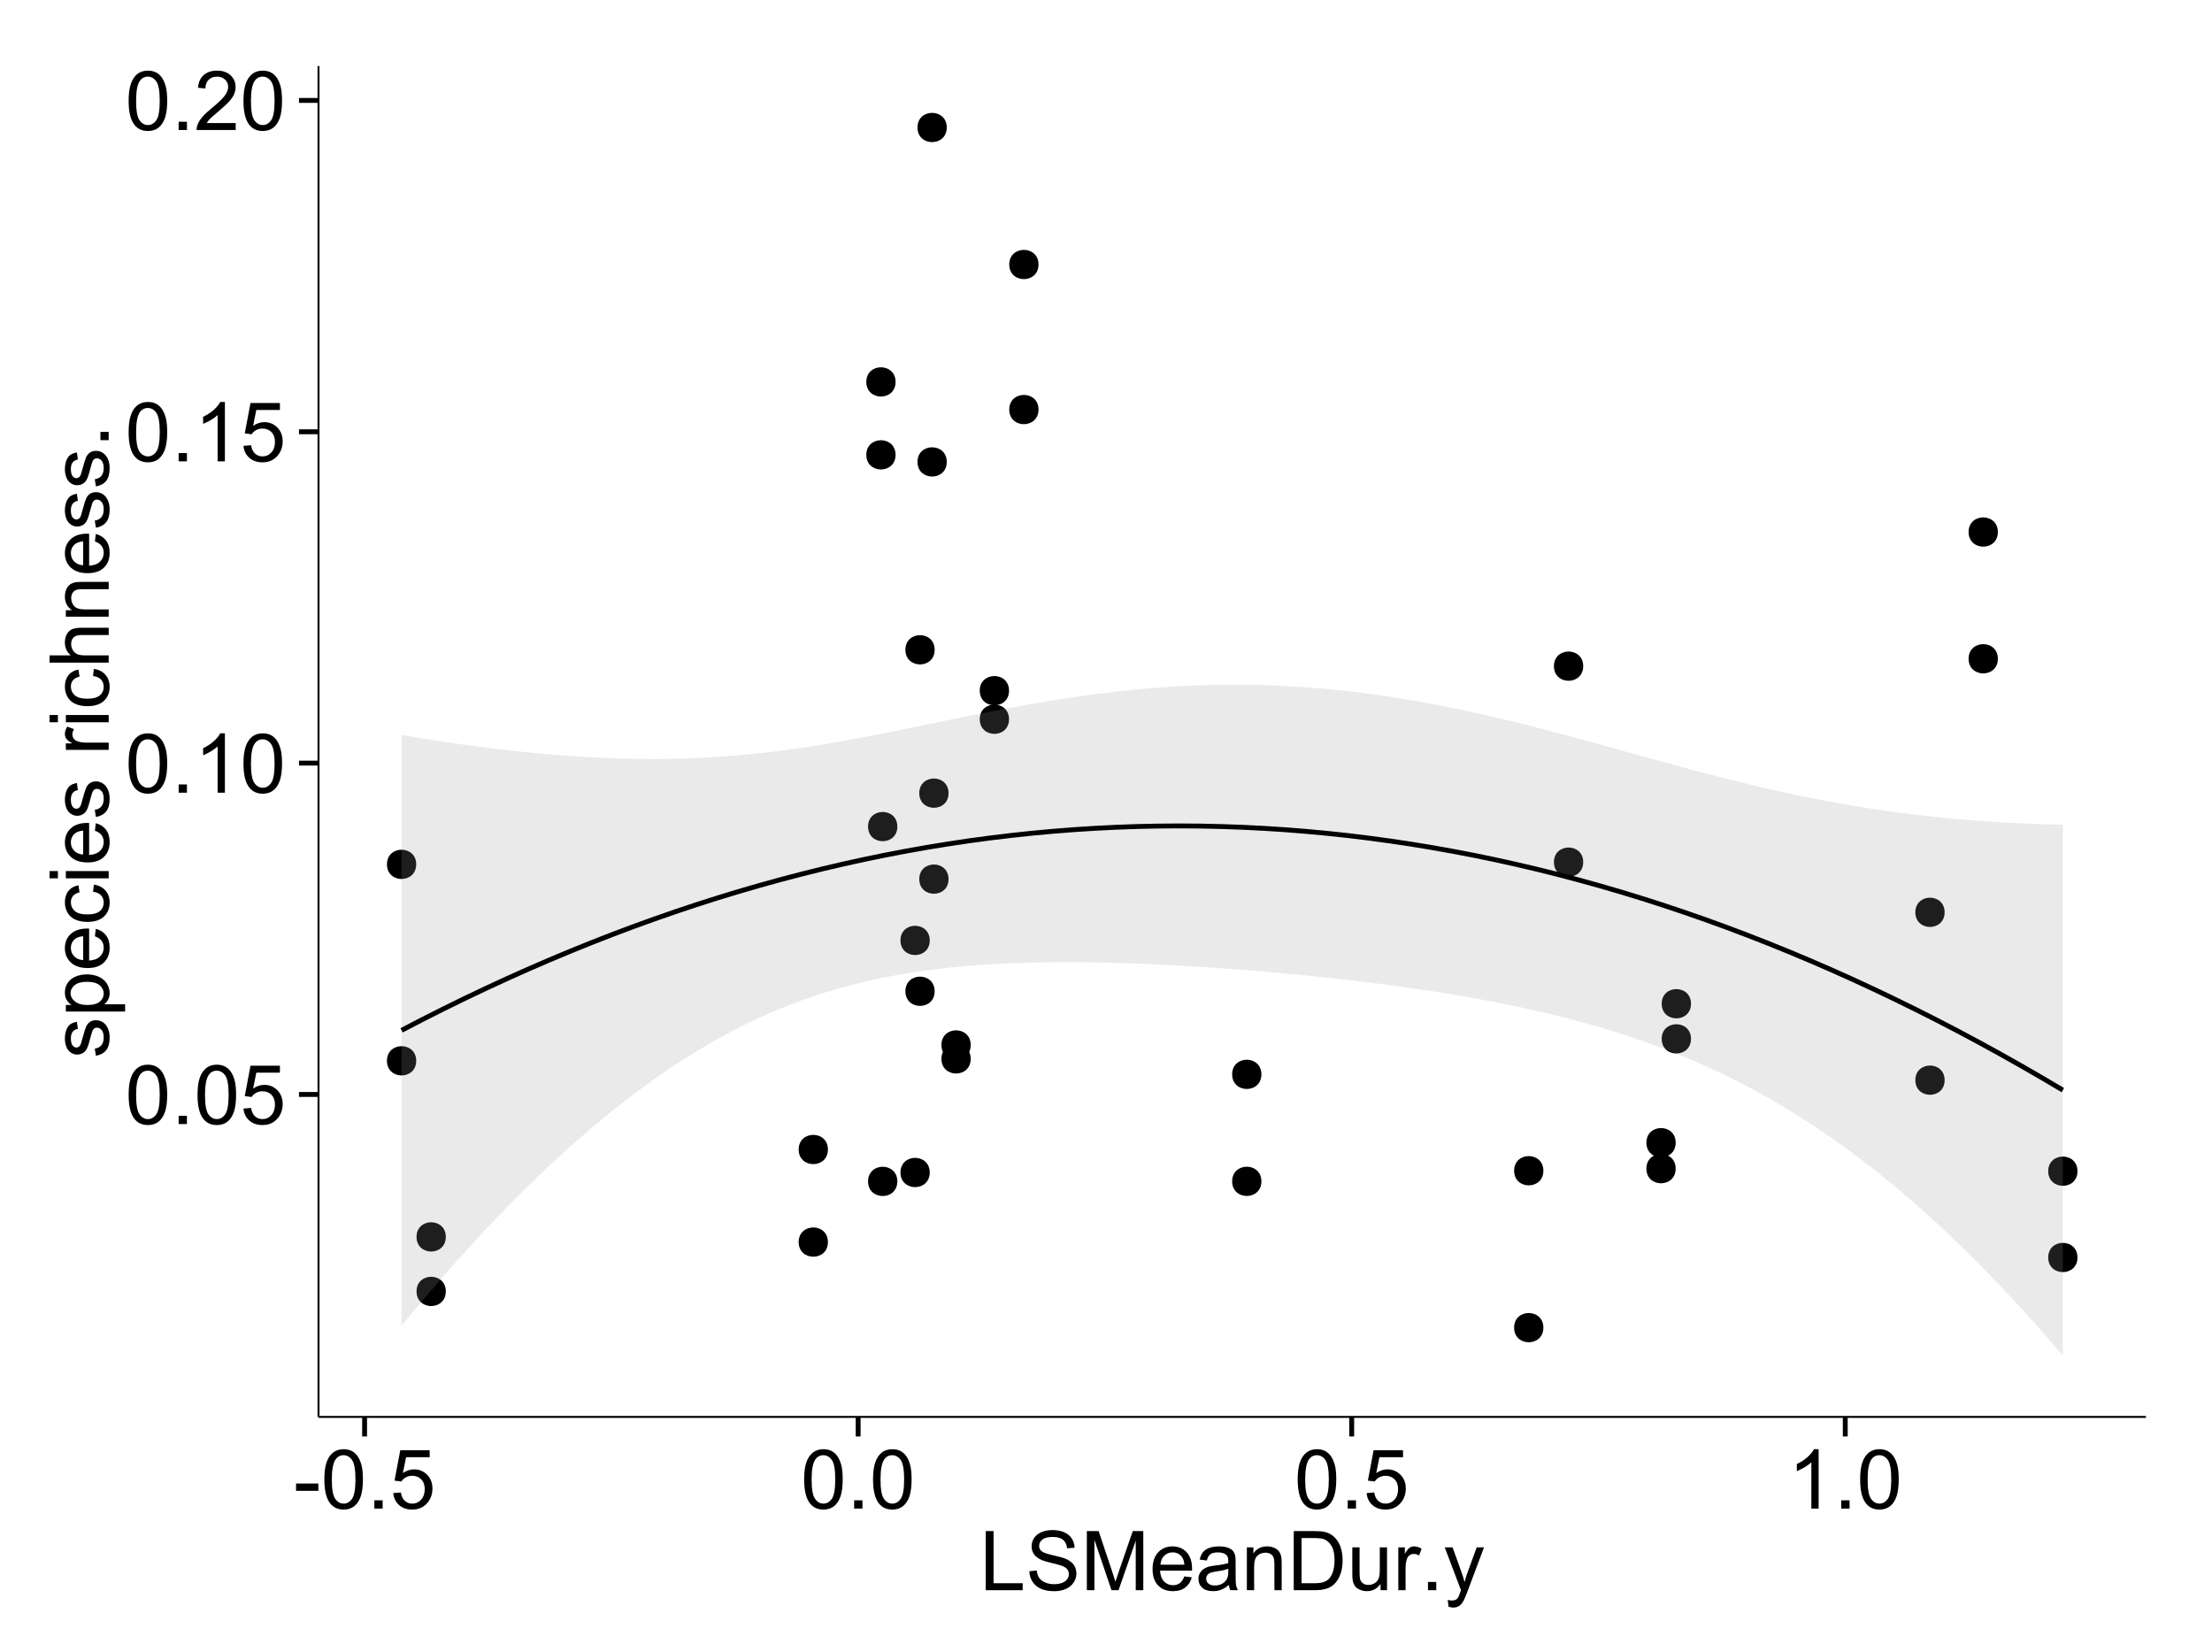 <?xml version="1.0" encoding="UTF-8"?>
<svg xmlns="http://www.w3.org/2000/svg" xmlns:xlink="http://www.w3.org/1999/xlink" width="482pt" height="360pt" viewBox="0 0 482 360" version="1.1">
<defs>
<g>
<symbol overflow="visible" id="glyph0-0">
<path style="stroke:none;" d="M 0.746 -6.355 C 0.742 -7.875 0.898 -9.102 1.215 -10.031 C 1.527 -10.961 1.996 -11.676 2.613 -12.18 C 3.23 -12.684 4.008 -12.938 4.949 -12.938 C 5.637 -12.938 6.242 -12.797 6.766 -12.52 C 7.285 -12.238 7.715 -11.836 8.059 -11.316 C 8.395 -10.789 8.664 -10.152 8.859 -9.398 C 9.051 -8.645 9.145 -7.629 9.148 -6.355 C 9.145 -4.84 8.992 -3.617 8.684 -2.691 C 8.371 -1.762 7.906 -1.047 7.289 -0.539 C 6.672 -0.035 5.891 0.215 4.949 0.219 C 3.703 0.215 2.727 -0.227 2.023 -1.117 C 1.168 -2.188 0.742 -3.934 0.746 -6.355 Z M 2.375 -6.355 C 2.371 -4.234 2.621 -2.824 3.117 -2.129 C 3.609 -1.426 4.219 -1.078 4.949 -1.082 C 5.672 -1.078 6.281 -1.43 6.781 -2.137 C 7.273 -2.836 7.523 -4.242 7.523 -6.355 C 7.523 -8.473 7.273 -9.883 6.781 -10.582 C 6.281 -11.277 5.664 -11.625 4.93 -11.629 C 4.199 -11.625 3.621 -11.316 3.191 -10.703 C 2.645 -9.918 2.371 -8.469 2.375 -6.355 Z M 2.375 -6.355 "/>
</symbol>
<symbol overflow="visible" id="glyph0-1">
<path style="stroke:none;" d="M 1.633 0 L 1.633 -1.801 L 3.438 -1.801 L 3.438 0 Z M 1.633 0 "/>
</symbol>
<symbol overflow="visible" id="glyph0-2">
<path style="stroke:none;" d="M 0.746 -3.375 L 2.406 -3.516 C 2.527 -2.707 2.812 -2.098 3.266 -1.691 C 3.711 -1.281 4.254 -1.078 4.887 -1.082 C 5.648 -1.078 6.293 -1.363 6.82 -1.941 C 7.344 -2.512 7.605 -3.273 7.609 -4.227 C 7.605 -5.125 7.352 -5.84 6.848 -6.363 C 6.34 -6.883 5.676 -7.141 4.859 -7.145 C 4.344 -7.141 3.887 -7.027 3.48 -6.797 C 3.07 -6.566 2.746 -6.266 2.516 -5.898 L 1.027 -6.09 L 2.277 -12.711 L 8.684 -12.711 L 8.684 -11.195 L 3.543 -11.195 L 2.848 -7.734 C 3.621 -8.273 4.43 -8.543 5.281 -8.543 C 6.402 -8.543 7.352 -8.152 8.129 -7.371 C 8.898 -6.59 9.285 -5.586 9.289 -4.367 C 9.285 -3.195 8.945 -2.188 8.27 -1.344 C 7.441 -0.301 6.316 0.215 4.887 0.219 C 3.715 0.215 2.758 -0.109 2.016 -0.766 C 1.273 -1.418 0.848 -2.289 0.746 -3.375 Z M 0.746 -3.375 "/>
</symbol>
<symbol overflow="visible" id="glyph0-3">
<path style="stroke:none;" d="M 6.707 0 L 5.125 0 L 5.125 -10.082 C 4.742 -9.715 4.242 -9.352 3.625 -8.988 C 3.004 -8.625 2.449 -8.352 1.961 -8.172 L 1.961 -9.703 C 2.844 -10.117 3.617 -10.621 4.281 -11.215 C 4.941 -11.805 5.41 -12.379 5.688 -12.938 L 6.707 -12.938 Z M 6.707 0 "/>
</symbol>
<symbol overflow="visible" id="glyph0-4">
<path style="stroke:none;" d="M 9.062 -1.52 L 9.062 0 L 0.547 0 C 0.531 -0.379 0.594 -0.742 0.73 -1.098 C 0.945 -1.676 1.293 -2.25 1.77 -2.812 C 2.246 -3.375 2.934 -4.023 3.84 -4.766 C 5.238 -5.906 6.188 -6.816 6.68 -7.492 C 7.172 -8.16 7.418 -8.793 7.418 -9.395 C 7.418 -10.02 7.191 -10.551 6.746 -10.98 C 6.293 -11.41 5.711 -11.625 4.992 -11.629 C 4.23 -11.625 3.621 -11.395 3.164 -10.941 C 2.703 -10.48 2.469 -9.848 2.469 -9.043 L 0.844 -9.211 C 0.953 -10.422 1.371 -11.344 2.102 -11.984 C 2.824 -12.617 3.801 -12.938 5.027 -12.938 C 6.262 -12.938 7.238 -12.594 7.961 -11.91 C 8.68 -11.223 9.039 -10.371 9.043 -9.359 C 9.039 -8.84 8.934 -8.336 8.727 -7.84 C 8.512 -7.34 8.164 -6.812 7.676 -6.266 C 7.188 -5.711 6.375 -4.957 5.238 -4 C 4.285 -3.199 3.676 -2.66 3.41 -2.379 C 3.141 -2.094 2.918 -1.805 2.742 -1.52 Z M 9.062 -1.52 "/>
</symbol>
<symbol overflow="visible" id="glyph0-5">
<path style="stroke:none;" d="M 0.57 -3.867 L 0.57 -5.457 L 5.43 -5.457 L 5.43 -3.867 Z M 0.57 -3.867 "/>
</symbol>
<symbol overflow="visible" id="glyph0-6">
<path style="stroke:none;" d="M 1.32 0 L 1.32 -12.883 L 3.023 -12.883 L 3.023 -1.52 L 9.367 -1.52 L 9.367 0 Z M 1.32 0 "/>
</symbol>
<symbol overflow="visible" id="glyph0-7">
<path style="stroke:none;" d="M 0.809 -4.141 L 2.418 -4.281 C 2.492 -3.633 2.668 -3.102 2.949 -2.691 C 3.223 -2.277 3.656 -1.945 4.246 -1.691 C 4.828 -1.434 5.488 -1.305 6.223 -1.309 C 6.871 -1.305 7.445 -1.402 7.945 -1.598 C 8.441 -1.789 8.809 -2.055 9.055 -2.395 C 9.297 -2.727 9.422 -3.094 9.422 -3.5 C 9.422 -3.898 9.305 -4.25 9.07 -4.555 C 8.836 -4.852 8.449 -5.105 7.91 -5.316 C 7.562 -5.449 6.797 -5.66 5.613 -5.945 C 4.43 -6.227 3.602 -6.496 3.129 -6.75 C 2.512 -7.07 2.051 -7.469 1.754 -7.949 C 1.449 -8.422 1.301 -8.957 1.301 -9.555 C 1.301 -10.203 1.484 -10.812 1.852 -11.379 C 2.219 -11.941 2.758 -12.367 3.469 -12.664 C 4.18 -12.953 4.969 -13.102 5.836 -13.105 C 6.789 -13.102 7.629 -12.945 8.363 -12.641 C 9.09 -12.328 9.652 -11.879 10.043 -11.285 C 10.434 -10.688 10.645 -10.008 10.68 -9.254 L 9.043 -9.133 C 8.953 -9.941 8.656 -10.555 8.152 -10.977 C 7.641 -11.391 6.895 -11.602 5.906 -11.602 C 4.875 -11.602 4.121 -11.41 3.652 -11.035 C 3.176 -10.652 2.941 -10.199 2.945 -9.668 C 2.941 -9.203 3.109 -8.82 3.445 -8.523 C 3.773 -8.223 4.629 -7.918 6.016 -7.605 C 7.398 -7.293 8.348 -7.02 8.867 -6.785 C 9.613 -6.438 10.168 -5.996 10.527 -5.469 C 10.883 -4.938 11.062 -4.328 11.066 -3.641 C 11.062 -2.949 10.867 -2.305 10.477 -1.699 C 10.082 -1.09 9.516 -0.617 8.781 -0.285 C 8.043 0.051 7.215 0.215 6.301 0.219 C 5.133 0.215 4.156 0.051 3.371 -0.289 C 2.578 -0.625 1.961 -1.137 1.516 -1.824 C 1.066 -2.504 0.832 -3.277 0.809 -4.141 Z M 0.809 -4.141 "/>
</symbol>
<symbol overflow="visible" id="glyph0-8">
<path style="stroke:none;" d="M 1.336 0 L 1.336 -12.883 L 3.902 -12.883 L 6.953 -3.762 C 7.23 -2.91 7.434 -2.273 7.566 -1.855 C 7.711 -2.32 7.941 -3.008 8.254 -3.922 L 11.336 -12.883 L 13.633 -12.883 L 13.633 0 L 11.988 0 L 11.988 -10.785 L 8.242 0 L 6.707 0 L 2.98 -10.969 L 2.98 0 Z M 1.336 0 "/>
</symbol>
<symbol overflow="visible" id="glyph0-9">
<path style="stroke:none;" d="M 7.578 -3.008 L 9.211 -2.805 C 8.953 -1.848 8.473 -1.105 7.777 -0.578 C 7.078 -0.051 6.188 0.211 5.105 0.211 C 3.738 0.211 2.656 -0.207 1.859 -1.051 C 1.055 -1.887 0.656 -3.066 0.66 -4.586 C 0.656 -6.156 1.059 -7.375 1.871 -8.246 C 2.676 -9.109 3.727 -9.543 5.02 -9.547 C 6.266 -9.543 7.285 -9.117 8.078 -8.27 C 8.867 -7.418 9.262 -6.223 9.266 -4.684 C 9.262 -4.586 9.258 -4.445 9.254 -4.262 L 2.293 -4.262 C 2.348 -3.234 2.641 -2.449 3.164 -1.906 C 3.684 -1.359 4.332 -1.09 5.117 -1.09 C 5.691 -1.09 6.188 -1.242 6.598 -1.547 C 7.008 -1.852 7.332 -2.336 7.578 -3.008 Z M 2.383 -5.562 L 7.594 -5.562 C 7.523 -6.344 7.324 -6.934 6.996 -7.328 C 6.492 -7.934 5.836 -8.238 5.035 -8.242 C 4.305 -8.238 3.695 -7.996 3.203 -7.512 C 2.707 -7.027 2.434 -6.375 2.383 -5.562 Z M 2.383 -5.562 "/>
</symbol>
<symbol overflow="visible" id="glyph0-10">
<path style="stroke:none;" d="M 7.277 -1.152 C 6.691 -0.652 6.125 -0.301 5.586 -0.098 C 5.039 0.109 4.457 0.211 3.84 0.211 C 2.812 0.211 2.027 -0.039 1.477 -0.539 C 0.922 -1.039 0.645 -1.68 0.648 -2.461 C 0.645 -2.918 0.75 -3.336 0.961 -3.715 C 1.168 -4.09 1.438 -4.391 1.777 -4.621 C 2.113 -4.848 2.496 -5.02 2.918 -5.141 C 3.227 -5.219 3.695 -5.301 4.324 -5.379 C 5.602 -5.531 6.539 -5.711 7.145 -5.922 C 7.148 -6.137 7.152 -6.273 7.156 -6.336 C 7.152 -6.977 7.004 -7.434 6.707 -7.699 C 6.301 -8.055 5.699 -8.23 4.906 -8.234 C 4.156 -8.23 3.609 -8.102 3.258 -7.844 C 2.902 -7.582 2.637 -7.121 2.469 -6.461 L 0.922 -6.672 C 1.059 -7.332 1.293 -7.867 1.617 -8.273 C 1.938 -8.68 2.402 -8.992 3.016 -9.215 C 3.621 -9.434 4.328 -9.543 5.133 -9.547 C 5.93 -9.543 6.574 -9.449 7.074 -9.266 C 7.566 -9.074 7.934 -8.84 8.172 -8.555 C 8.402 -8.27 8.566 -7.91 8.664 -7.48 C 8.715 -7.207 8.742 -6.719 8.746 -6.02 L 8.746 -3.91 C 8.742 -2.434 8.773 -1.504 8.844 -1.117 C 8.906 -0.727 9.043 -0.355 9.246 0 L 7.594 0 C 7.43 -0.328 7.324 -0.711 7.277 -1.152 Z M 7.145 -4.684 C 6.566 -4.445 5.707 -4.246 4.562 -4.086 C 3.91 -3.988 3.449 -3.883 3.18 -3.77 C 2.91 -3.648 2.703 -3.477 2.555 -3.254 C 2.406 -3.027 2.332 -2.777 2.336 -2.504 C 2.332 -2.078 2.492 -1.727 2.816 -1.449 C 3.133 -1.164 3.602 -1.023 4.219 -1.027 C 4.828 -1.023 5.367 -1.156 5.844 -1.426 C 6.312 -1.691 6.664 -2.059 6.891 -2.523 C 7.059 -2.879 7.141 -3.406 7.145 -4.105 Z M 7.145 -4.684 "/>
</symbol>
<symbol overflow="visible" id="glyph0-11">
<path style="stroke:none;" d="M 1.188 0 L 1.188 -9.336 L 2.609 -9.336 L 2.609 -8.008 C 3.293 -9.031 4.285 -9.543 5.582 -9.547 C 6.141 -9.543 6.656 -9.441 7.133 -9.242 C 7.602 -9.035 7.957 -8.77 8.191 -8.445 C 8.426 -8.113 8.59 -7.727 8.684 -7.277 C 8.742 -6.98 8.77 -6.465 8.773 -5.738 L 8.773 0 L 7.188 0 L 7.188 -5.68 C 7.184 -6.32 7.121 -6.801 7.004 -7.121 C 6.879 -7.438 6.66 -7.695 6.348 -7.887 C 6.031 -8.074 5.664 -8.168 5.246 -8.172 C 4.566 -8.168 3.984 -7.953 3.5 -7.531 C 3.008 -7.102 2.766 -6.293 2.77 -5.098 L 2.77 0 Z M 1.188 0 "/>
</symbol>
<symbol overflow="visible" id="glyph0-12">
<path style="stroke:none;" d="M 1.391 0 L 1.391 -12.883 L 5.828 -12.883 C 6.824 -12.879 7.59 -12.816 8.121 -12.699 C 8.855 -12.527 9.484 -12.223 10.012 -11.777 C 10.688 -11.199 11.195 -10.465 11.535 -9.574 C 11.867 -8.68 12.035 -7.656 12.039 -6.512 C 12.035 -5.531 11.922 -4.664 11.695 -3.91 C 11.469 -3.152 11.176 -2.527 10.816 -2.035 C 10.457 -1.535 10.066 -1.145 9.645 -0.863 C 9.219 -0.574 8.703 -0.359 8.105 -0.219 C 7.504 -0.07 6.816 0 6.039 0 Z M 3.094 -1.52 L 5.844 -1.52 C 6.688 -1.516 7.355 -1.598 7.844 -1.758 C 8.324 -1.914 8.711 -2.137 9 -2.426 C 9.402 -2.828 9.715 -3.371 9.941 -4.055 C 10.164 -4.734 10.277 -5.562 10.281 -6.539 C 10.277 -7.887 10.055 -8.922 9.617 -9.645 C 9.172 -10.367 8.637 -10.852 8.008 -11.102 C 7.547 -11.273 6.812 -11.359 5.801 -11.363 L 3.094 -11.363 Z M 3.094 -1.52 "/>
</symbol>
<symbol overflow="visible" id="glyph0-13">
<path style="stroke:none;" d="M 7.305 0 L 7.305 -1.371 C 6.574 -0.316 5.586 0.211 4.344 0.211 C 3.789 0.211 3.273 0.105 2.797 -0.105 C 2.316 -0.316 1.965 -0.578 1.734 -0.898 C 1.504 -1.215 1.34 -1.609 1.25 -2.074 C 1.18 -2.383 1.148 -2.875 1.152 -3.551 L 1.152 -9.336 L 2.734 -9.336 L 2.734 -4.156 C 2.73 -3.328 2.762 -2.773 2.828 -2.488 C 2.926 -2.07 3.137 -1.742 3.461 -1.508 C 3.781 -1.266 4.18 -1.148 4.656 -1.152 C 5.129 -1.148 5.574 -1.27 5.992 -1.516 C 6.406 -1.758 6.699 -2.09 6.875 -2.508 C 7.047 -2.926 7.137 -3.531 7.137 -4.332 L 7.137 -9.336 L 8.719 -9.336 L 8.719 0 Z M 7.305 0 "/>
</symbol>
<symbol overflow="visible" id="glyph0-14">
<path style="stroke:none;" d="M 1.168 0 L 1.168 -9.336 L 2.594 -9.336 L 2.594 -7.918 C 2.953 -8.578 3.289 -9.016 3.598 -9.23 C 3.906 -9.438 4.242 -9.543 4.613 -9.547 C 5.145 -9.543 5.688 -9.375 6.242 -9.035 L 5.695 -7.566 C 5.309 -7.793 4.922 -7.91 4.535 -7.91 C 4.188 -7.91 3.875 -7.805 3.602 -7.598 C 3.324 -7.387 3.129 -7.098 3.016 -6.734 C 2.836 -6.168 2.746 -5.555 2.75 -4.887 L 2.75 0 Z M 1.168 0 "/>
</symbol>
<symbol overflow="visible" id="glyph0-15">
<path style="stroke:none;" d="M 1.117 3.594 L 0.941 2.109 C 1.285 2.203 1.586 2.25 1.844 2.25 C 2.195 2.25 2.477 2.191 2.691 2.074 C 2.898 1.957 3.07 1.793 3.207 1.582 C 3.305 1.422 3.469 1.027 3.691 0.406 C 3.719 0.312 3.766 0.184 3.832 0.016 L 0.289 -9.336 L 1.996 -9.336 L 3.938 -3.93 C 4.188 -3.238 4.41 -2.516 4.613 -1.766 C 4.793 -2.488 5.012 -3.199 5.266 -3.895 L 7.258 -9.336 L 8.844 -9.336 L 5.289 0.156 C 4.906 1.18 4.609 1.887 4.402 2.277 C 4.117 2.797 3.797 3.18 3.434 3.422 C 3.07 3.664 2.637 3.785 2.137 3.789 C 1.828 3.785 1.488 3.719 1.117 3.594 Z M 1.117 3.594 "/>
</symbol>
<symbol overflow="visible" id="glyph1-0">
<path style="stroke:none;" d="M -2.785 -0.555 L -3.031 -2.117 C -2.402 -2.203 -1.922 -2.449 -1.59 -2.852 C -1.254 -3.25 -1.09 -3.812 -1.09 -4.535 C -1.09 -5.262 -1.234 -5.801 -1.531 -6.152 C -1.824 -6.504 -2.172 -6.68 -2.574 -6.68 C -2.926 -6.68 -3.207 -6.523 -3.418 -6.215 C -3.555 -5.996 -3.734 -5.457 -3.953 -4.598 C -4.246 -3.434 -4.5 -2.629 -4.715 -2.184 C -4.926 -1.734 -5.223 -1.395 -5.602 -1.164 C -5.98 -0.93 -6.398 -0.812 -6.855 -0.816 C -7.27 -0.812 -7.652 -0.91 -8.012 -1.102 C -8.363 -1.293 -8.66 -1.551 -8.895 -1.883 C -9.074 -2.125 -9.227 -2.461 -9.355 -2.887 C -9.48 -3.309 -9.543 -3.766 -9.547 -4.254 C -9.543 -4.984 -9.438 -5.625 -9.23 -6.184 C -9.016 -6.734 -8.73 -7.145 -8.371 -7.41 C -8.008 -7.672 -7.527 -7.852 -6.926 -7.953 L -6.715 -6.406 C -7.195 -6.332 -7.57 -6.129 -7.84 -5.797 C -8.105 -5.457 -8.238 -4.98 -8.242 -4.367 C -8.238 -3.637 -8.117 -3.121 -7.883 -2.812 C -7.641 -2.5 -7.359 -2.344 -7.039 -2.348 C -6.832 -2.344 -6.648 -2.406 -6.484 -2.539 C -6.312 -2.664 -6.172 -2.867 -6.062 -3.148 C -6.004 -3.301 -5.871 -3.766 -5.66 -4.543 C -5.359 -5.66 -5.113 -6.441 -4.926 -6.887 C -4.734 -7.324 -4.457 -7.672 -4.094 -7.926 C -3.73 -8.176 -3.281 -8.301 -2.742 -8.305 C -2.211 -8.301 -1.711 -8.148 -1.25 -7.844 C -0.781 -7.535 -0.422 -7.09 -0.172 -6.512 C 0.086 -5.926 0.211 -5.27 0.211 -4.543 C 0.211 -3.328 -0.039 -2.406 -0.543 -1.77 C -1.047 -1.133 -1.793 -0.727 -2.785 -0.555 Z M -2.785 -0.555 "/>
</symbol>
<symbol overflow="visible" id="glyph1-1">
<path style="stroke:none;" d="M 3.578 -1.188 L -9.336 -1.188 L -9.336 -2.629 L -8.121 -2.629 C -8.594 -2.965 -8.949 -3.348 -9.188 -3.777 C -9.426 -4.203 -9.543 -4.723 -9.547 -5.336 C -9.543 -6.129 -9.34 -6.832 -8.93 -7.445 C -8.516 -8.051 -7.934 -8.512 -7.191 -8.824 C -6.441 -9.133 -5.625 -9.285 -4.738 -9.289 C -3.781 -9.285 -2.922 -9.113 -2.156 -8.773 C -1.391 -8.43 -0.805 -7.934 -0.398 -7.281 C 0.008 -6.625 0.211 -5.938 0.211 -5.219 C 0.211 -4.691 0.102 -4.219 -0.121 -3.801 C -0.344 -3.379 -0.625 -3.035 -0.965 -2.77 L 3.578 -2.77 Z M -4.613 -2.621 C -3.41 -2.613 -2.523 -2.855 -1.949 -3.348 C -1.375 -3.832 -1.09 -4.422 -1.09 -5.117 C -1.09 -5.816 -1.387 -6.418 -1.98 -6.922 C -2.574 -7.418 -3.496 -7.668 -4.746 -7.672 C -5.934 -7.668 -6.824 -7.426 -7.418 -6.938 C -8.008 -6.449 -8.301 -5.863 -8.305 -5.188 C -8.301 -4.508 -7.988 -3.914 -7.359 -3.398 C -6.727 -2.879 -5.809 -2.617 -4.613 -2.621 Z M -4.613 -2.621 "/>
</symbol>
<symbol overflow="visible" id="glyph1-2">
<path style="stroke:none;" d="M -3.004 -7.578 L -2.805 -9.211 C -1.848 -8.953 -1.105 -8.473 -0.578 -7.777 C -0.051 -7.078 0.211 -6.188 0.211 -5.105 C 0.211 -3.738 -0.207 -2.656 -1.051 -1.859 C -1.887 -1.055 -3.066 -0.656 -4.586 -0.66 C -6.156 -0.656 -7.375 -1.059 -8.246 -1.871 C -9.109 -2.676 -9.543 -3.727 -9.547 -5.02 C -9.543 -6.266 -9.117 -7.285 -8.27 -8.078 C -7.418 -8.867 -6.223 -9.262 -4.684 -9.266 C -4.586 -9.262 -4.445 -9.258 -4.262 -9.254 L -4.262 -2.293 C -3.234 -2.348 -2.449 -2.641 -1.906 -3.164 C -1.359 -3.684 -1.09 -4.332 -1.09 -5.117 C -1.09 -5.691 -1.242 -6.188 -1.547 -6.598 C -1.852 -7.008 -2.336 -7.332 -3.004 -7.578 Z M -5.562 -2.383 L -5.562 -7.594 C -6.344 -7.523 -6.934 -7.324 -7.328 -6.996 C -7.934 -6.492 -8.238 -5.836 -8.242 -5.035 C -8.238 -4.305 -7.996 -3.695 -7.512 -3.203 C -7.027 -2.707 -6.375 -2.434 -5.562 -2.383 Z M -5.562 -2.383 "/>
</symbol>
<symbol overflow="visible" id="glyph1-3">
<path style="stroke:none;" d="M -3.418 -7.277 L -3.215 -8.832 C -2.141 -8.66 -1.301 -8.227 -0.699 -7.527 C -0.09 -6.824 0.211 -5.965 0.211 -4.949 C 0.211 -3.668 -0.203 -2.641 -1.039 -1.867 C -1.871 -1.09 -3.07 -0.703 -4.633 -0.703 C -5.637 -0.703 -6.52 -0.867 -7.277 -1.203 C -8.031 -1.535 -8.598 -2.047 -8.977 -2.73 C -9.355 -3.41 -9.543 -4.152 -9.547 -4.957 C -9.543 -5.969 -9.289 -6.797 -8.777 -7.441 C -8.262 -8.086 -7.531 -8.5 -6.59 -8.684 L -6.355 -7.145 C -6.98 -6.996 -7.453 -6.738 -7.77 -6.367 C -8.082 -5.992 -8.238 -5.543 -8.242 -5.02 C -8.238 -4.219 -7.953 -3.57 -7.387 -3.074 C -6.812 -2.574 -5.91 -2.324 -4.676 -2.328 C -3.422 -2.324 -2.508 -2.566 -1.941 -3.047 C -1.371 -3.527 -1.09 -4.152 -1.09 -4.93 C -1.09 -5.547 -1.277 -6.066 -1.66 -6.484 C -2.035 -6.898 -2.621 -7.164 -3.418 -7.277 Z M -3.418 -7.277 "/>
</symbol>
<symbol overflow="visible" id="glyph1-4">
<path style="stroke:none;" d="M -11.066 -1.195 L -12.883 -1.195 L -12.883 -2.777 L -11.066 -2.777 Z M 0 -1.195 L -9.336 -1.195 L -9.336 -2.777 L 0 -2.777 Z M 0 -1.195 "/>
</symbol>
<symbol overflow="visible" id="glyph1-5">
<path style="stroke:none;" d=""/>
</symbol>
<symbol overflow="visible" id="glyph1-6">
<path style="stroke:none;" d="M 0 -1.168 L -9.336 -1.168 L -9.336 -2.594 L -7.918 -2.594 C -8.578 -2.953 -9.016 -3.289 -9.23 -3.598 C -9.438 -3.906 -9.543 -4.242 -9.547 -4.613 C -9.543 -5.145 -9.375 -5.688 -9.035 -6.242 L -7.566 -5.695 C -7.793 -5.309 -7.91 -4.922 -7.91 -4.535 C -7.91 -4.188 -7.805 -3.875 -7.598 -3.602 C -7.387 -3.324 -7.098 -3.129 -6.734 -3.016 C -6.168 -2.836 -5.555 -2.746 -4.887 -2.75 L 0 -2.75 Z M 0 -1.168 "/>
</symbol>
<symbol overflow="visible" id="glyph1-7">
<path style="stroke:none;" d="M 0 -1.188 L -12.883 -1.188 L -12.883 -2.77 L -8.262 -2.77 C -9.117 -3.504 -9.543 -4.434 -9.547 -5.562 C -9.543 -6.25 -9.406 -6.852 -9.137 -7.363 C -8.859 -7.871 -8.484 -8.234 -8.004 -8.457 C -7.523 -8.676 -6.824 -8.789 -5.914 -8.789 L 0 -8.789 L 0 -7.207 L -5.914 -7.207 C -6.703 -7.207 -7.281 -7.035 -7.641 -6.691 C -8 -6.348 -8.18 -5.863 -8.184 -5.238 C -8.18 -4.77 -8.059 -4.328 -7.816 -3.914 C -7.574 -3.5 -7.242 -3.203 -6.828 -3.031 C -6.406 -2.852 -5.832 -2.766 -5.105 -2.77 L 0 -2.77 Z M 0 -1.188 "/>
</symbol>
<symbol overflow="visible" id="glyph1-8">
<path style="stroke:none;" d="M 0 -1.188 L -9.336 -1.188 L -9.336 -2.609 L -8.008 -2.609 C -9.031 -3.293 -9.543 -4.285 -9.547 -5.582 C -9.543 -6.141 -9.441 -6.656 -9.242 -7.133 C -9.035 -7.602 -8.77 -7.957 -8.445 -8.191 C -8.113 -8.426 -7.727 -8.59 -7.277 -8.684 C -6.98 -8.742 -6.465 -8.77 -5.738 -8.773 L 0 -8.773 L 0 -7.188 L -5.68 -7.188 C -6.32 -7.184 -6.801 -7.121 -7.121 -7.004 C -7.438 -6.879 -7.695 -6.66 -7.887 -6.348 C -8.074 -6.031 -8.168 -5.664 -8.172 -5.246 C -8.168 -4.57 -7.953 -3.992 -7.531 -3.504 C -7.102 -3.012 -6.293 -2.766 -5.098 -2.77 L 0 -2.77 Z M 0 -1.188 "/>
</symbol>
<symbol overflow="visible" id="glyph1-9">
<path style="stroke:none;" d="M 0 -1.633 L -1.801 -1.633 L -1.801 -3.438 L 0 -3.438 Z M 0 -1.633 "/>
</symbol>
</g>
<clipPath id="clip1">
  <path d="M 69.406 14.398 L 468.602 14.398 L 468.602 309.734 L 69.406 309.734 Z M 69.406 14.398 "/>
</clipPath>
</defs>
<g id="surface5281">
<rect x="0" y="0" width="482" height="360" style="fill:rgb(100%,100%,100%);fill-opacity:1;stroke:none;"/>
<rect x="0" y="0" width="482" height="360" style="fill:rgb(100%,100%,100%);fill-opacity:1;stroke:none;"/>
<path style="fill:none;stroke-width:1.063;stroke-linecap:round;stroke-linejoin:round;stroke:rgb(100%,100%,100%);stroke-opacity:1;stroke-miterlimit:10;" d="M 0 360 L 482 360 L 482 0 L 0 0 Z M 0 360 "/>
<g clip-path="url(#clip1)" clip-rule="nonzero">
<path style=" stroke:none;fill-rule:nonzero;fill:rgb(100%,100%,100%);fill-opacity:1;" d="M 69.406 308.734 L 467.602 308.734 L 467.602 14.398 L 69.406 14.398 Z M 69.406 308.734 "/>
<path style=" stroke:none;fill-rule:nonzero;fill:rgb(0%,0%,0%);fill-opacity:1;" d="M 205.625 191.555 C 205.625 194.387 201.375 194.387 201.375 191.555 C 201.375 188.719 205.625 188.719 205.625 191.555 "/>
<path style=" stroke:none;fill-rule:nonzero;fill:rgb(0%,0%,0%);fill-opacity:1;" d="M 89.629 231.141 C 89.629 233.977 85.379 233.977 85.379 231.141 C 85.379 228.309 89.629 228.309 89.629 231.141 "/>
<path style=" stroke:none;fill-rule:nonzero;fill:rgb(0%,0%,0%);fill-opacity:1;" d="M 201.531 255.477 C 201.531 258.309 197.277 258.309 197.277 255.477 C 197.277 252.641 201.531 252.641 201.531 255.477 "/>
<path style=" stroke:none;fill-rule:nonzero;fill:rgb(0%,0%,0%);fill-opacity:1;" d="M 89.629 188.336 C 89.629 191.168 85.379 191.168 85.379 188.336 C 85.379 185.5 89.629 185.5 89.629 188.336 "/>
<path style=" stroke:none;fill-rule:nonzero;fill:rgb(0%,0%,0%);fill-opacity:1;" d="M 225.234 89.238 C 225.234 92.074 220.98 92.074 220.98 89.238 C 220.98 86.406 225.234 86.406 225.234 89.238 "/>
<path style=" stroke:none;fill-rule:nonzero;fill:rgb(0%,0%,0%);fill-opacity:1;" d="M 422.676 235.359 C 422.676 238.191 418.426 238.191 418.426 235.359 C 418.426 232.523 422.676 232.523 422.676 235.359 "/>
<path style=" stroke:none;fill-rule:nonzero;fill:rgb(0%,0%,0%);fill-opacity:1;" d="M 422.676 198.785 C 422.676 201.621 418.426 201.621 418.426 198.785 C 418.426 195.953 422.676 195.953 422.676 198.785 "/>
<path style=" stroke:none;fill-rule:nonzero;fill:rgb(0%,0%,0%);fill-opacity:1;" d="M 194.469 180.105 C 194.469 182.941 190.215 182.941 190.215 180.105 C 190.215 177.27 194.469 177.27 194.469 180.105 "/>
<path style=" stroke:none;fill-rule:nonzero;fill:rgb(0%,0%,0%);fill-opacity:1;" d="M 194.469 257.414 C 194.469 260.25 190.215 260.25 190.215 257.414 C 190.215 254.582 194.469 254.582 194.469 257.414 "/>
<path style=" stroke:none;fill-rule:nonzero;fill:rgb(0%,0%,0%);fill-opacity:1;" d="M 210.457 227.691 C 210.457 230.523 206.203 230.523 206.203 227.691 C 206.203 224.855 210.457 224.855 210.457 227.691 "/>
<path style=" stroke:none;fill-rule:nonzero;fill:rgb(0%,0%,0%);fill-opacity:1;" d="M 343.922 145.148 C 343.922 147.984 339.668 147.984 339.668 145.148 C 339.668 142.316 343.922 142.316 343.922 145.148 "/>
<path style=" stroke:none;fill-rule:nonzero;fill:rgb(0%,0%,0%);fill-opacity:1;" d="M 343.922 187.852 C 343.922 190.688 339.668 190.688 339.668 187.852 C 339.668 185.02 343.922 185.02 343.922 187.852 "/>
<path style=" stroke:none;fill-rule:nonzero;fill:rgb(0%,0%,0%);fill-opacity:1;" d="M 434.277 115.922 C 434.277 118.758 430.023 118.758 430.023 115.922 C 430.023 113.09 434.277 113.09 434.277 115.922 "/>
<path style=" stroke:none;fill-rule:nonzero;fill:rgb(0%,0%,0%);fill-opacity:1;" d="M 194.086 83.219 C 194.086 86.051 189.836 86.051 189.836 83.219 C 189.836 80.383 194.086 80.383 194.086 83.219 "/>
<path style=" stroke:none;fill-rule:nonzero;fill:rgb(0%,0%,0%);fill-opacity:1;" d="M 194.086 99.109 C 194.086 101.941 189.836 101.941 189.836 99.109 C 189.836 96.273 194.086 96.273 194.086 99.109 "/>
<path style=" stroke:none;fill-rule:nonzero;fill:rgb(0%,0%,0%);fill-opacity:1;" d="M 364.07 254.641 C 364.07 257.473 359.816 257.473 359.816 254.641 C 359.816 251.805 364.07 251.805 364.07 254.641 "/>
<path style=" stroke:none;fill-rule:nonzero;fill:rgb(0%,0%,0%);fill-opacity:1;" d="M 364.07 248.98 C 364.07 251.816 359.816 251.816 359.816 248.98 C 359.816 246.148 364.07 246.148 364.07 248.98 "/>
<path style=" stroke:none;fill-rule:nonzero;fill:rgb(0%,0%,0%);fill-opacity:1;" d="M 225.234 57.633 C 225.234 60.469 220.98 60.469 220.98 57.633 C 220.98 54.797 225.234 54.797 225.234 57.633 "/>
<path style=" stroke:none;fill-rule:nonzero;fill:rgb(0%,0%,0%);fill-opacity:1;" d="M 434.277 143.543 C 434.277 146.379 430.023 146.379 430.023 143.543 C 430.023 140.707 434.277 140.707 434.277 143.543 "/>
<path style=" stroke:none;fill-rule:nonzero;fill:rgb(0%,0%,0%);fill-opacity:1;" d="M 210.457 230.723 C 210.457 233.559 206.203 233.559 206.203 230.723 C 206.203 227.887 210.457 227.887 210.457 230.723 "/>
<path style=" stroke:none;fill-rule:nonzero;fill:rgb(0%,0%,0%);fill-opacity:1;" d="M 201.531 204.91 C 201.531 207.742 197.277 207.742 197.277 204.91 C 197.277 202.074 201.531 202.074 201.531 204.91 "/>
<path style=" stroke:none;fill-rule:nonzero;fill:rgb(0%,0%,0%);fill-opacity:1;" d="M 205.625 172.824 C 205.625 175.656 201.375 175.656 201.375 172.824 C 201.375 169.988 205.625 169.988 205.625 172.824 "/>
<path style=" stroke:none;fill-rule:nonzero;fill:rgb(0%,0%,0%);fill-opacity:1;" d="M 96.078 281.387 C 96.078 284.223 91.828 284.223 91.828 281.387 C 91.828 278.551 96.078 278.551 96.078 281.387 "/>
<path style=" stroke:none;fill-rule:nonzero;fill:rgb(0%,0%,0%);fill-opacity:1;" d="M 96.078 269.512 C 96.078 272.344 91.828 272.344 91.828 269.512 C 91.828 266.676 96.078 266.676 96.078 269.512 "/>
<path style=" stroke:none;fill-rule:nonzero;fill:rgb(0%,0%,0%);fill-opacity:1;" d="M 205.238 100.645 C 205.238 103.48 200.984 103.48 200.984 100.645 C 200.984 97.812 205.238 97.812 205.238 100.645 "/>
<path style=" stroke:none;fill-rule:nonzero;fill:rgb(0%,0%,0%);fill-opacity:1;" d="M 205.238 27.777 C 205.238 30.613 200.984 30.613 200.984 27.777 C 200.984 24.945 205.238 24.945 205.238 27.777 "/>
<path style=" stroke:none;fill-rule:nonzero;fill:rgb(0%,0%,0%);fill-opacity:1;" d="M 273.801 234.09 C 273.801 236.926 269.551 236.926 269.551 234.09 C 269.551 231.258 273.801 231.258 273.801 234.09 "/>
<path style=" stroke:none;fill-rule:nonzero;fill:rgb(0%,0%,0%);fill-opacity:1;" d="M 273.801 257.402 C 273.801 260.238 269.551 260.238 269.551 257.402 C 269.551 254.57 273.801 254.57 273.801 257.402 "/>
<path style=" stroke:none;fill-rule:nonzero;fill:rgb(0%,0%,0%);fill-opacity:1;" d="M 179.344 250.465 C 179.344 253.301 175.094 253.301 175.094 250.465 C 175.094 247.633 179.344 247.633 179.344 250.465 "/>
<path style=" stroke:none;fill-rule:nonzero;fill:rgb(0%,0%,0%);fill-opacity:1;" d="M 179.344 270.641 C 179.344 273.477 175.094 273.477 175.094 270.641 C 175.094 267.809 179.344 267.809 179.344 270.641 "/>
<path style=" stroke:none;fill-rule:nonzero;fill:rgb(0%,0%,0%);fill-opacity:1;" d="M 202.602 141.586 C 202.602 144.418 198.352 144.418 198.352 141.586 C 198.352 138.75 202.602 138.75 202.602 141.586 "/>
<path style=" stroke:none;fill-rule:nonzero;fill:rgb(0%,0%,0%);fill-opacity:1;" d="M 202.602 215.992 C 202.602 218.824 198.352 218.824 198.352 215.992 C 198.352 213.156 202.602 213.156 202.602 215.992 "/>
<path style=" stroke:none;fill-rule:nonzero;fill:rgb(0%,0%,0%);fill-opacity:1;" d="M 335.242 255.09 C 335.242 257.926 330.992 257.926 330.992 255.09 C 330.992 252.258 335.242 252.258 335.242 255.09 "/>
<path style=" stroke:none;fill-rule:nonzero;fill:rgb(0%,0%,0%);fill-opacity:1;" d="M 335.242 289.285 C 335.242 292.117 330.992 292.117 330.992 289.285 C 330.992 286.449 335.242 286.449 335.242 289.285 "/>
<path style=" stroke:none;fill-rule:nonzero;fill:rgb(0%,0%,0%);fill-opacity:1;" d="M 218.809 150.492 C 218.809 153.324 214.555 153.324 214.555 150.492 C 214.555 147.656 218.809 147.656 218.809 150.492 "/>
<path style=" stroke:none;fill-rule:nonzero;fill:rgb(0%,0%,0%);fill-opacity:1;" d="M 218.809 156.715 C 218.809 159.551 214.555 159.551 214.555 156.715 C 214.555 153.883 218.809 153.883 218.809 156.715 "/>
<path style=" stroke:none;fill-rule:nonzero;fill:rgb(0%,0%,0%);fill-opacity:1;" d="M 367.406 218.703 C 367.406 221.539 363.152 221.539 363.152 218.703 C 363.152 215.871 367.406 215.871 367.406 218.703 "/>
<path style=" stroke:none;fill-rule:nonzero;fill:rgb(0%,0%,0%);fill-opacity:1;" d="M 367.406 226.359 C 367.406 229.191 363.152 229.191 363.152 226.359 C 363.152 223.523 367.406 223.523 367.406 226.359 "/>
<path style=" stroke:none;fill-rule:nonzero;fill:rgb(0%,0%,0%);fill-opacity:1;" d="M 451.625 255.191 C 451.625 258.027 447.375 258.027 447.375 255.191 C 447.375 252.359 451.625 252.359 451.625 255.191 "/>
<path style=" stroke:none;fill-rule:nonzero;fill:rgb(0%,0%,0%);fill-opacity:1;" d="M 451.625 273.996 C 451.625 276.832 447.375 276.832 447.375 273.996 C 447.375 271.16 451.625 271.16 451.625 273.996 "/>
<path style=" stroke:none;fill-rule:nonzero;fill:rgb(0%,0%,0%);fill-opacity:1;" d="M 206.688 191.555 C 206.688 195.805 200.312 195.805 200.312 191.555 C 200.312 187.301 206.688 187.301 206.688 191.555 "/>
<path style=" stroke:none;fill-rule:nonzero;fill:rgb(0%,0%,0%);fill-opacity:1;" d="M 90.691 231.141 C 90.691 235.395 84.316 235.395 84.316 231.141 C 84.316 226.891 90.691 226.891 90.691 231.141 "/>
<path style=" stroke:none;fill-rule:nonzero;fill:rgb(0%,0%,0%);fill-opacity:1;" d="M 202.594 255.477 C 202.594 259.727 196.215 259.727 196.215 255.477 C 196.215 251.223 202.594 251.223 202.594 255.477 "/>
<path style=" stroke:none;fill-rule:nonzero;fill:rgb(0%,0%,0%);fill-opacity:1;" d="M 90.691 188.336 C 90.691 192.586 84.316 192.586 84.316 188.336 C 84.316 184.082 90.691 184.082 90.691 188.336 "/>
<path style=" stroke:none;fill-rule:nonzero;fill:rgb(0%,0%,0%);fill-opacity:1;" d="M 226.297 89.238 C 226.297 93.492 219.918 93.492 219.918 89.238 C 219.918 84.988 226.297 84.988 226.297 89.238 "/>
<path style=" stroke:none;fill-rule:nonzero;fill:rgb(0%,0%,0%);fill-opacity:1;" d="M 423.738 235.359 C 423.738 239.609 417.359 239.609 417.359 235.359 C 417.359 231.105 423.738 231.105 423.738 235.359 "/>
<path style=" stroke:none;fill-rule:nonzero;fill:rgb(0%,0%,0%);fill-opacity:1;" d="M 423.738 198.785 C 423.738 203.039 417.359 203.039 417.359 198.785 C 417.359 194.535 423.738 194.535 423.738 198.785 "/>
<path style=" stroke:none;fill-rule:nonzero;fill:rgb(0%,0%,0%);fill-opacity:1;" d="M 195.531 180.105 C 195.531 184.359 189.152 184.359 189.152 180.105 C 189.152 175.855 195.531 175.855 195.531 180.105 "/>
<path style=" stroke:none;fill-rule:nonzero;fill:rgb(0%,0%,0%);fill-opacity:1;" d="M 195.531 257.414 C 195.531 261.668 189.152 261.668 189.152 257.414 C 189.152 253.164 195.531 253.164 195.531 257.414 "/>
<path style=" stroke:none;fill-rule:nonzero;fill:rgb(0%,0%,0%);fill-opacity:1;" d="M 211.52 227.691 C 211.52 231.941 205.141 231.941 205.141 227.691 C 205.141 223.438 211.52 223.438 211.52 227.691 "/>
<path style=" stroke:none;fill-rule:nonzero;fill:rgb(0%,0%,0%);fill-opacity:1;" d="M 344.984 145.148 C 344.984 149.402 338.605 149.402 338.605 145.148 C 338.605 140.898 344.984 140.898 344.984 145.148 "/>
<path style=" stroke:none;fill-rule:nonzero;fill:rgb(0%,0%,0%);fill-opacity:1;" d="M 344.984 187.852 C 344.984 192.105 338.605 192.105 338.605 187.852 C 338.605 183.602 344.984 183.602 344.984 187.852 "/>
<path style=" stroke:none;fill-rule:nonzero;fill:rgb(0%,0%,0%);fill-opacity:1;" d="M 435.34 115.922 C 435.34 120.176 428.961 120.176 428.961 115.922 C 428.961 111.672 435.34 111.672 435.34 115.922 "/>
<path style=" stroke:none;fill-rule:nonzero;fill:rgb(0%,0%,0%);fill-opacity:1;" d="M 195.148 83.219 C 195.148 87.469 188.773 87.469 188.773 83.219 C 188.773 78.965 195.148 78.965 195.148 83.219 "/>
<path style=" stroke:none;fill-rule:nonzero;fill:rgb(0%,0%,0%);fill-opacity:1;" d="M 195.148 99.109 C 195.148 103.359 188.773 103.359 188.773 99.109 C 188.773 94.855 195.148 94.855 195.148 99.109 "/>
<path style=" stroke:none;fill-rule:nonzero;fill:rgb(0%,0%,0%);fill-opacity:1;" d="M 365.133 254.641 C 365.133 258.891 358.754 258.891 358.754 254.641 C 358.754 250.387 365.133 250.387 365.133 254.641 "/>
<path style=" stroke:none;fill-rule:nonzero;fill:rgb(0%,0%,0%);fill-opacity:1;" d="M 365.133 248.98 C 365.133 253.234 358.754 253.234 358.754 248.98 C 358.754 244.73 365.133 244.73 365.133 248.98 "/>
<path style=" stroke:none;fill-rule:nonzero;fill:rgb(0%,0%,0%);fill-opacity:1;" d="M 226.297 57.633 C 226.297 61.883 219.918 61.883 219.918 57.633 C 219.918 53.379 226.297 53.379 226.297 57.633 "/>
<path style=" stroke:none;fill-rule:nonzero;fill:rgb(0%,0%,0%);fill-opacity:1;" d="M 435.34 143.543 C 435.34 147.793 428.961 147.793 428.961 143.543 C 428.961 139.289 435.34 139.289 435.34 143.543 "/>
<path style=" stroke:none;fill-rule:nonzero;fill:rgb(0%,0%,0%);fill-opacity:1;" d="M 211.52 230.723 C 211.52 234.977 205.141 234.977 205.141 230.723 C 205.141 226.473 211.52 226.473 211.52 230.723 "/>
<path style=" stroke:none;fill-rule:nonzero;fill:rgb(0%,0%,0%);fill-opacity:1;" d="M 202.594 204.91 C 202.594 209.16 196.215 209.16 196.215 204.91 C 196.215 200.656 202.594 200.656 202.594 204.91 "/>
<path style=" stroke:none;fill-rule:nonzero;fill:rgb(0%,0%,0%);fill-opacity:1;" d="M 206.688 172.824 C 206.688 177.074 200.312 177.074 200.312 172.824 C 200.312 168.57 206.688 168.57 206.688 172.824 "/>
<path style=" stroke:none;fill-rule:nonzero;fill:rgb(0%,0%,0%);fill-opacity:1;" d="M 97.141 281.387 C 97.141 285.641 90.766 285.641 90.766 281.387 C 90.766 277.137 97.141 277.137 97.141 281.387 "/>
<path style=" stroke:none;fill-rule:nonzero;fill:rgb(0%,0%,0%);fill-opacity:1;" d="M 97.141 269.512 C 97.141 273.762 90.766 273.762 90.766 269.512 C 90.766 265.258 97.141 265.258 97.141 269.512 "/>
<path style=" stroke:none;fill-rule:nonzero;fill:rgb(0%,0%,0%);fill-opacity:1;" d="M 206.301 100.645 C 206.301 104.898 199.922 104.898 199.922 100.645 C 199.922 96.395 206.301 96.395 206.301 100.645 "/>
<path style=" stroke:none;fill-rule:nonzero;fill:rgb(0%,0%,0%);fill-opacity:1;" d="M 206.301 27.777 C 206.301 32.031 199.922 32.031 199.922 27.777 C 199.922 23.527 206.301 23.527 206.301 27.777 "/>
<path style=" stroke:none;fill-rule:nonzero;fill:rgb(0%,0%,0%);fill-opacity:1;" d="M 274.863 234.09 C 274.863 238.344 268.488 238.344 268.488 234.09 C 268.488 229.84 274.863 229.84 274.863 234.09 "/>
<path style=" stroke:none;fill-rule:nonzero;fill:rgb(0%,0%,0%);fill-opacity:1;" d="M 274.863 257.402 C 274.863 261.656 268.488 261.656 268.488 257.402 C 268.488 253.152 274.863 253.152 274.863 257.402 "/>
<path style=" stroke:none;fill-rule:nonzero;fill:rgb(0%,0%,0%);fill-opacity:1;" d="M 180.406 250.465 C 180.406 254.719 174.031 254.719 174.031 250.465 C 174.031 246.215 180.406 246.215 180.406 250.465 "/>
<path style=" stroke:none;fill-rule:nonzero;fill:rgb(0%,0%,0%);fill-opacity:1;" d="M 180.406 270.641 C 180.406 274.895 174.031 274.895 174.031 270.641 C 174.031 266.391 180.406 266.391 180.406 270.641 "/>
<path style=" stroke:none;fill-rule:nonzero;fill:rgb(0%,0%,0%);fill-opacity:1;" d="M 203.664 141.586 C 203.664 145.836 197.289 145.836 197.289 141.586 C 197.289 137.332 203.664 137.332 203.664 141.586 "/>
<path style=" stroke:none;fill-rule:nonzero;fill:rgb(0%,0%,0%);fill-opacity:1;" d="M 203.664 215.992 C 203.664 220.242 197.289 220.242 197.289 215.992 C 197.289 211.738 203.664 211.738 203.664 215.992 "/>
<path style=" stroke:none;fill-rule:nonzero;fill:rgb(0%,0%,0%);fill-opacity:1;" d="M 336.305 255.09 C 336.305 259.344 329.93 259.344 329.93 255.09 C 329.93 250.84 336.305 250.84 336.305 255.09 "/>
<path style=" stroke:none;fill-rule:nonzero;fill:rgb(0%,0%,0%);fill-opacity:1;" d="M 336.305 289.285 C 336.305 293.535 329.93 293.535 329.93 289.285 C 329.93 285.031 336.305 285.031 336.305 289.285 "/>
<path style=" stroke:none;fill-rule:nonzero;fill:rgb(0%,0%,0%);fill-opacity:1;" d="M 219.871 150.492 C 219.871 154.742 213.492 154.742 213.492 150.492 C 213.492 146.238 219.871 146.238 219.871 150.492 "/>
<path style=" stroke:none;fill-rule:nonzero;fill:rgb(0%,0%,0%);fill-opacity:1;" d="M 219.871 156.715 C 219.871 160.969 213.492 160.969 213.492 156.715 C 213.492 152.465 219.871 152.465 219.871 156.715 "/>
<path style=" stroke:none;fill-rule:nonzero;fill:rgb(0%,0%,0%);fill-opacity:1;" d="M 368.469 218.703 C 368.469 222.957 362.09 222.957 362.09 218.703 C 362.09 214.453 368.469 214.453 368.469 218.703 "/>
<path style=" stroke:none;fill-rule:nonzero;fill:rgb(0%,0%,0%);fill-opacity:1;" d="M 368.469 226.359 C 368.469 230.609 362.09 230.609 362.09 226.359 C 362.09 222.105 368.469 222.105 368.469 226.359 "/>
<path style=" stroke:none;fill-rule:nonzero;fill:rgb(0%,0%,0%);fill-opacity:1;" d="M 452.688 255.191 C 452.688 259.445 446.312 259.445 446.312 255.191 C 446.312 250.941 452.688 250.941 452.688 255.191 "/>
<path style=" stroke:none;fill-rule:nonzero;fill:rgb(0%,0%,0%);fill-opacity:1;" d="M 452.688 273.996 C 452.688 278.25 446.312 278.25 446.312 273.996 C 446.312 269.746 452.688 269.746 452.688 273.996 "/>
<path style=" stroke:none;fill-rule:nonzero;fill:rgb(60%,60%,60%);fill-opacity:0.2;" d="M 87.504 160.156 L 92.086 160.91 L 96.668 161.617 L 101.25 162.277 L 105.832 162.883 L 110.414 163.438 L 114.996 163.93 L 119.578 164.359 L 124.164 164.723 L 128.746 165.008 L 133.328 165.219 L 137.91 165.348 L 142.492 165.387 L 147.074 165.332 L 151.656 165.18 L 156.238 164.934 L 160.82 164.582 L 165.402 164.137 L 169.984 163.59 L 174.566 162.957 L 179.148 162.242 L 183.73 161.453 L 188.312 160.605 L 192.895 159.715 L 197.477 158.789 L 202.059 157.848 L 206.641 156.902 L 211.223 155.969 L 215.809 155.059 L 220.391 154.184 L 224.973 153.355 L 229.555 152.586 L 234.137 151.879 L 238.719 151.242 L 243.301 150.684 L 247.883 150.211 L 252.465 149.82 L 257.047 149.523 L 261.629 149.32 L 266.211 149.211 L 270.793 149.199 L 275.375 149.285 L 279.957 149.469 L 284.539 149.75 L 289.121 150.125 L 293.703 150.598 L 298.285 151.164 L 302.867 151.816 L 307.453 152.559 L 312.035 153.379 L 316.617 154.281 L 321.199 155.254 L 325.781 156.297 L 330.363 157.395 L 334.945 158.547 L 339.527 159.742 L 344.109 160.969 L 348.691 162.223 L 353.273 163.492 L 357.855 164.766 L 362.438 166.031 L 367.02 167.277 L 371.602 168.496 L 376.184 169.68 L 380.766 170.812 L 385.348 171.895 L 389.93 172.914 L 394.512 173.863 L 399.098 174.746 L 403.68 175.555 L 408.262 176.285 L 412.844 176.945 L 417.426 177.527 L 422.008 178.039 L 426.59 178.477 L 431.172 178.848 L 435.754 179.156 L 440.336 179.398 L 444.918 179.578 L 449.5 179.703 L 449.5 295.355 L 444.918 290.066 L 440.336 284.969 L 435.754 280.055 L 431.172 275.34 L 426.59 270.82 L 422.008 266.496 L 417.426 262.375 L 412.844 258.457 L 408.262 254.746 L 403.68 251.238 L 399.098 247.934 L 394.512 244.836 L 389.93 241.938 L 385.348 239.238 L 380.766 236.73 L 376.184 234.406 L 371.602 232.262 L 367.02 230.281 L 362.438 228.461 L 357.855 226.793 L 353.273 225.258 L 348.691 223.848 L 344.109 222.559 L 339.527 221.371 L 334.945 220.281 L 330.363 219.277 L 325.781 218.352 L 321.199 217.5 L 316.617 216.707 L 312.035 215.977 L 307.453 215.297 L 302.867 214.664 L 298.285 214.074 L 293.703 213.527 L 289.121 213.02 L 284.539 212.543 L 279.957 212.102 L 275.375 211.695 L 270.793 211.32 L 266.211 210.98 L 261.629 210.672 L 257.047 210.398 L 252.465 210.164 L 247.883 209.965 L 243.301 209.812 L 238.719 209.707 L 234.137 209.652 L 229.555 209.66 L 224.973 209.73 L 220.391 209.879 L 215.809 210.109 L 211.223 210.434 L 206.641 210.863 L 202.059 211.414 L 197.477 212.098 L 192.895 212.926 L 188.312 213.918 L 183.73 215.09 L 179.148 216.449 L 174.566 218.008 L 169.984 219.781 L 165.402 221.777 L 160.82 223.996 L 156.238 226.445 L 151.656 229.125 L 147.074 232.035 L 142.492 235.172 L 137.91 238.531 L 133.328 242.105 L 128.746 245.898 L 124.164 249.898 L 119.578 254.098 L 114.996 258.5 L 110.414 263.094 L 105.832 267.879 L 101.25 272.852 L 96.668 278.004 L 92.086 283.336 L 87.504 288.844 Z M 87.504 160.156 "/>
<path style="fill:none;stroke-width:1.063;stroke-linecap:butt;stroke-linejoin:round;stroke:rgb(0%,0%,0%);stroke-opacity:1;stroke-miterlimit:1;" d="M 87.504 224.5 L 92.086 222.121 L 96.668 219.809 L 101.25 217.562 L 105.832 215.383 L 110.414 213.266 L 114.996 211.215 L 119.578 209.23 L 124.164 207.309 L 128.746 205.453 L 133.328 203.664 L 137.91 201.938 L 142.492 200.277 L 147.074 198.684 L 151.656 197.152 L 156.238 195.688 L 160.82 194.289 L 165.402 192.957 L 169.984 191.688 L 174.566 190.484 L 179.148 189.344 L 183.73 188.27 L 188.312 187.262 L 192.895 186.32 L 197.477 185.441 L 202.059 184.629 L 206.641 183.883 L 211.223 183.199 L 215.809 182.582 L 220.391 182.031 L 224.973 181.543 L 229.555 181.121 L 234.137 180.766 L 238.719 180.477 L 243.301 180.25 L 247.883 180.086 L 252.465 179.992 L 257.047 179.961 L 261.629 179.996 L 266.211 180.098 L 270.793 180.262 L 275.375 180.492 L 279.957 180.785 L 284.539 181.148 L 289.121 181.574 L 293.703 182.062 L 298.285 182.621 L 302.867 183.242 L 307.453 183.926 L 312.035 184.68 L 316.617 185.496 L 321.199 186.375 L 325.781 187.324 L 330.363 188.336 L 334.945 189.414 L 339.527 190.555 L 344.109 191.766 L 348.691 193.035 L 353.273 194.375 L 357.855 195.777 L 362.438 197.246 L 367.02 198.781 L 371.602 200.379 L 376.184 202.043 L 380.766 203.773 L 385.348 205.566 L 389.93 207.426 L 394.512 209.352 L 399.098 211.34 L 403.68 213.395 L 408.262 215.516 L 412.844 217.703 L 417.426 219.953 L 422.008 222.266 L 426.59 224.648 L 431.172 227.094 L 435.754 229.605 L 440.336 232.184 L 444.918 234.824 L 449.5 237.531 "/>
</g>
<path style="fill:none;stroke-width:0.425;stroke-linecap:butt;stroke-linejoin:round;stroke:rgb(0%,0%,0%);stroke-opacity:1;stroke-miterlimit:10;" d="M 69.406 308.734 L 69.406 14.398 "/>
<g style="fill:rgb(0%,0%,0%);fill-opacity:1;">
  <use xlink:href="#glyph0-0" x="27.285" y="244.922"/>
  <use xlink:href="#glyph0-1" x="37.296" y="244.922"/>
  <use xlink:href="#glyph0-0" x="42.297" y="244.922"/>
  <use xlink:href="#glyph0-2" x="52.308" y="244.922"/>
</g>
<g style="fill:rgb(0%,0%,0%);fill-opacity:1;">
  <use xlink:href="#glyph0-0" x="27.285" y="172.723"/>
  <use xlink:href="#glyph0-1" x="37.296" y="172.723"/>
  <use xlink:href="#glyph0-3" x="42.297" y="172.723"/>
  <use xlink:href="#glyph0-0" x="52.308" y="172.723"/>
</g>
<g style="fill:rgb(0%,0%,0%);fill-opacity:1;">
  <use xlink:href="#glyph0-0" x="27.285" y="100.523"/>
  <use xlink:href="#glyph0-1" x="37.296" y="100.523"/>
  <use xlink:href="#glyph0-3" x="42.297" y="100.523"/>
  <use xlink:href="#glyph0-2" x="52.308" y="100.523"/>
</g>
<g style="fill:rgb(0%,0%,0%);fill-opacity:1;">
  <use xlink:href="#glyph0-0" x="27.285" y="28.328"/>
  <use xlink:href="#glyph0-1" x="37.296" y="28.328"/>
  <use xlink:href="#glyph0-4" x="42.297" y="28.328"/>
  <use xlink:href="#glyph0-0" x="52.308" y="28.328"/>
</g>
<path style="fill:none;stroke-width:1.063;stroke-linecap:butt;stroke-linejoin:round;stroke:rgb(0%,0%,0%);stroke-opacity:1;stroke-miterlimit:10;" d="M 65.152 238.477 L 69.406 238.477 "/>
<path style="fill:none;stroke-width:1.063;stroke-linecap:butt;stroke-linejoin:round;stroke:rgb(0%,0%,0%);stroke-opacity:1;stroke-miterlimit:10;" d="M 65.152 166.281 L 69.406 166.281 "/>
<path style="fill:none;stroke-width:1.063;stroke-linecap:butt;stroke-linejoin:round;stroke:rgb(0%,0%,0%);stroke-opacity:1;stroke-miterlimit:10;" d="M 65.152 94.082 L 69.406 94.082 "/>
<path style="fill:none;stroke-width:1.063;stroke-linecap:butt;stroke-linejoin:round;stroke:rgb(0%,0%,0%);stroke-opacity:1;stroke-miterlimit:10;" d="M 65.152 21.887 L 69.406 21.887 "/>
<path style="fill:none;stroke-width:0.425;stroke-linecap:butt;stroke-linejoin:round;stroke:rgb(0%,0%,0%);stroke-opacity:1;stroke-miterlimit:10;" d="M 69.406 308.734 L 467.602 308.734 "/>
<path style="fill:none;stroke-width:1.063;stroke-linecap:butt;stroke-linejoin:round;stroke:rgb(0%,0%,0%);stroke-opacity:1;stroke-miterlimit:10;" d="M 79.445 312.988 L 79.445 308.734 "/>
<path style="fill:none;stroke-width:1.063;stroke-linecap:butt;stroke-linejoin:round;stroke:rgb(0%,0%,0%);stroke-opacity:1;stroke-miterlimit:10;" d="M 186.992 312.988 L 186.992 308.734 "/>
<path style="fill:none;stroke-width:1.063;stroke-linecap:butt;stroke-linejoin:round;stroke:rgb(0%,0%,0%);stroke-opacity:1;stroke-miterlimit:10;" d="M 294.539 312.988 L 294.539 308.734 "/>
<path style="fill:none;stroke-width:1.063;stroke-linecap:butt;stroke-linejoin:round;stroke:rgb(0%,0%,0%);stroke-opacity:1;stroke-miterlimit:10;" d="M 402.086 312.988 L 402.086 308.734 "/>
<g style="fill:rgb(0%,0%,0%);fill-opacity:1;">
  <use xlink:href="#glyph0-5" x="63.938" y="328.707"/>
  <use xlink:href="#glyph0-0" x="69.932" y="328.707"/>
  <use xlink:href="#glyph0-1" x="79.942" y="328.707"/>
  <use xlink:href="#glyph0-2" x="84.943" y="328.707"/>
</g>
<g style="fill:rgb(0%,0%,0%);fill-opacity:1;">
  <use xlink:href="#glyph0-0" x="174.48" y="328.707"/>
  <use xlink:href="#glyph0-1" x="184.491" y="328.707"/>
  <use xlink:href="#glyph0-0" x="189.492" y="328.707"/>
</g>
<g style="fill:rgb(0%,0%,0%);fill-opacity:1;">
  <use xlink:href="#glyph0-0" x="282.027" y="328.707"/>
  <use xlink:href="#glyph0-1" x="292.038" y="328.707"/>
  <use xlink:href="#glyph0-2" x="297.039" y="328.707"/>
</g>
<g style="fill:rgb(0%,0%,0%);fill-opacity:1;">
  <use xlink:href="#glyph0-3" x="389.574" y="328.707"/>
  <use xlink:href="#glyph0-1" x="399.585" y="328.707"/>
  <use xlink:href="#glyph0-0" x="404.586" y="328.707"/>
</g>
<g style="fill:rgb(0%,0%,0%);fill-opacity:1;">
  <use xlink:href="#glyph0-6" x="213.477" y="346.492"/>
  <use xlink:href="#glyph0-7" x="223.487" y="346.492"/>
  <use xlink:href="#glyph0-8" x="235.493" y="346.492"/>
  <use xlink:href="#glyph0-9" x="250.487" y="346.492"/>
  <use xlink:href="#glyph0-10" x="260.498" y="346.492"/>
  <use xlink:href="#glyph0-11" x="270.509" y="346.492"/>
  <use xlink:href="#glyph0-12" x="280.52" y="346.492"/>
  <use xlink:href="#glyph0-13" x="293.519" y="346.492"/>
  <use xlink:href="#glyph0-14" x="303.529" y="346.492"/>
  <use xlink:href="#glyph0-1" x="309.523" y="346.492"/>
  <use xlink:href="#glyph0-15" x="314.524" y="346.492"/>
</g>
<g style="fill:rgb(0%,0%,0%);fill-opacity:1;">
  <use xlink:href="#glyph1-0" x="23.684" y="230.598"/>
  <use xlink:href="#glyph1-1" x="23.684" y="221.598"/>
  <use xlink:href="#glyph1-2" x="23.684" y="211.587"/>
  <use xlink:href="#glyph1-3" x="23.684" y="201.576"/>
  <use xlink:href="#glyph1-4" x="23.684" y="192.576"/>
  <use xlink:href="#glyph1-2" x="23.684" y="188.577"/>
  <use xlink:href="#glyph1-0" x="23.684" y="178.566"/>
  <use xlink:href="#glyph1-5" x="23.684" y="169.566"/>
  <use xlink:href="#glyph1-6" x="23.684" y="164.565"/>
  <use xlink:href="#glyph1-4" x="23.684" y="158.571"/>
  <use xlink:href="#glyph1-3" x="23.684" y="154.572"/>
  <use xlink:href="#glyph1-7" x="23.684" y="145.572"/>
  <use xlink:href="#glyph1-8" x="23.684" y="135.562"/>
  <use xlink:href="#glyph1-2" x="23.684" y="125.551"/>
  <use xlink:href="#glyph1-0" x="23.684" y="115.54"/>
  <use xlink:href="#glyph1-0" x="23.684" y="106.54"/>
  <use xlink:href="#glyph1-9" x="23.684" y="97.54"/>
</g>
</g>
</svg>
